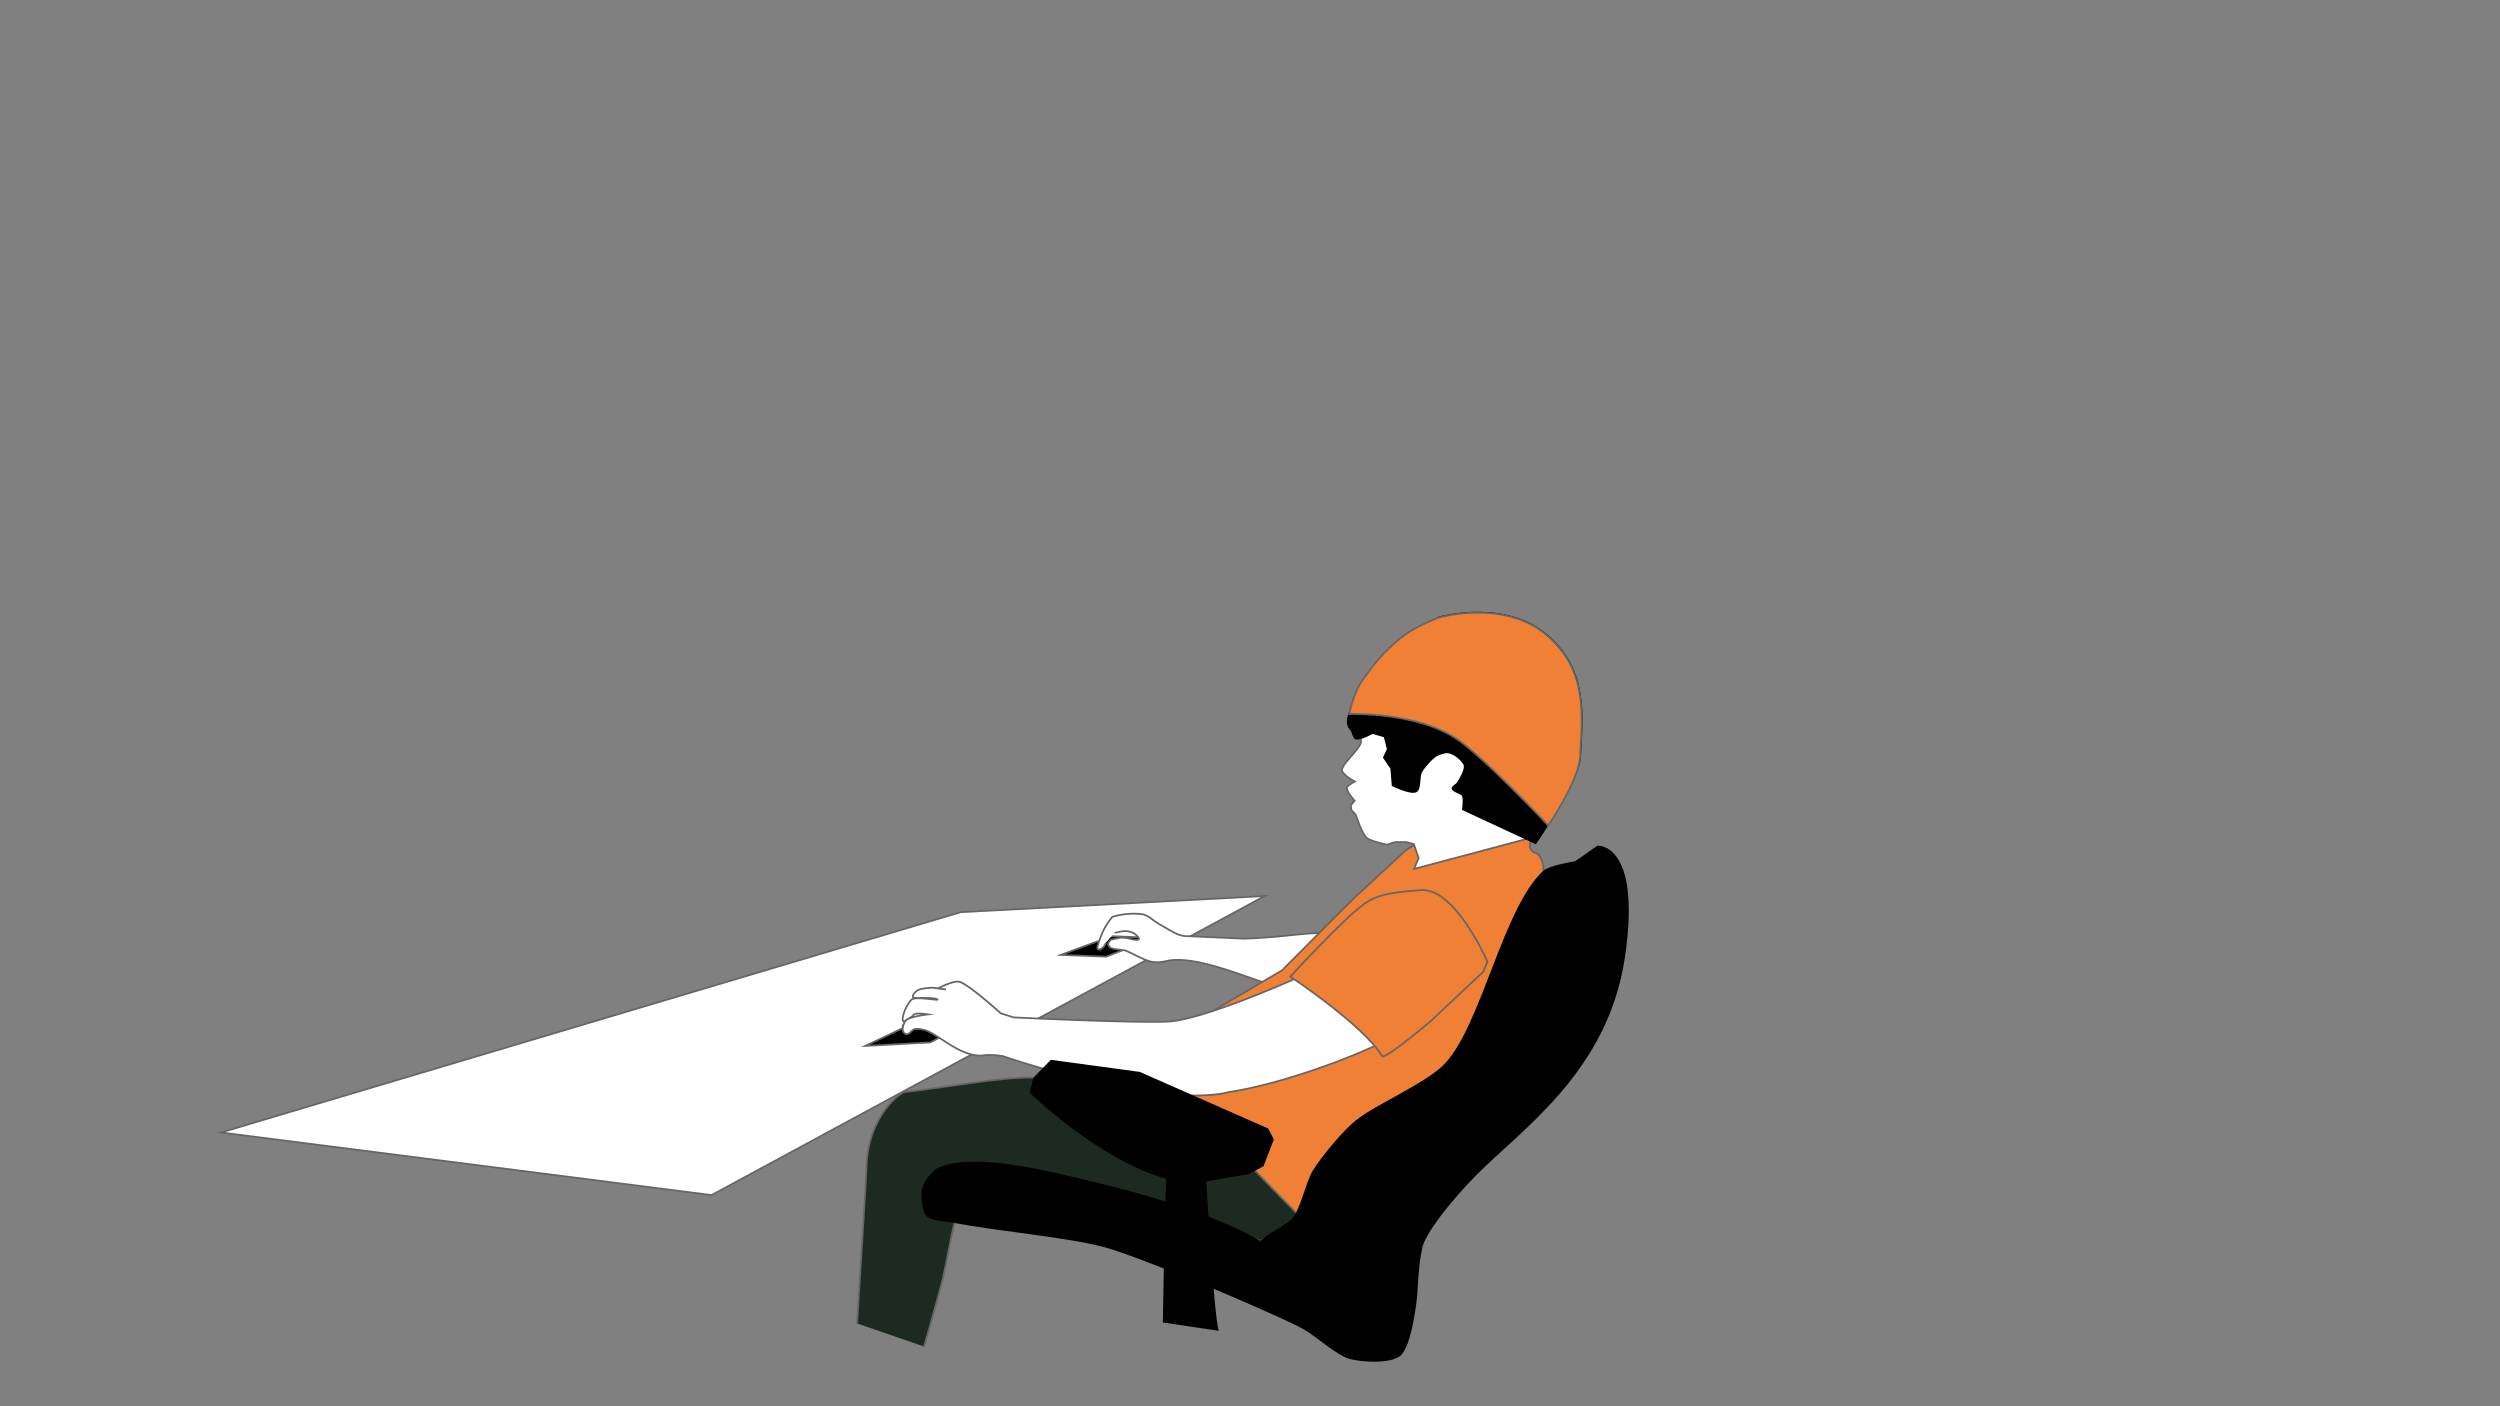 <svg xmlns="http://www.w3.org/2000/svg" viewBox="0 0 2800.23 1575.13"><rect x="0" y="0" width="2800.23" height="1575.13" fill="#808080" stroke="none"/><defs><style>.cls-1{fill:#fff;}.cls-1,.cls-2,.cls-3,.cls-5{stroke:#666;}.cls-1,.cls-2,.cls-3,.cls-4,.cls-5{stroke-miterlimit:10;stroke-width:2px;}.cls-3{fill:#ef8035;}.cls-4{stroke:#000;}.cls-5{fill:#1d2a21;}</style></defs><g id="Layer_3" data-name="Layer 3"><polygon class="cls-1" points="247.62 1268.49 796.99 1338.6 1416.53 1003.65 1076.02 1021.74 247.62 1268.49"/><polygon class="cls-2" points="1188.12 1069.57 1239.12 1071.57 1292.12 1050.57 1245.12 1048.57 1188.12 1069.57"/><polygon class="cls-2" points="1042.12 1167.57 1102.12 1135.57 1049.12 1133.57 969.12 1171.57 1042.12 1167.57"/></g><g id="Layer_2" data-name="Layer 2"><path class="cls-1" d="M1248.71,1044.22c1,1.38,4.9-1.31,11.64-1.22a19,19,0,0,1,9.71,2.42c3.27,2,6.26,5.39,5.58,6.55-.55.93-3.29,1.28-10.19-.48a29.29,29.29,0,0,0-9-1.21c-1.22-.08-5.34.73-11.89,2.19-.79.17-3.06,2.94-3.39,5.34-.12.89.93,1.35,1.46,2.42,1,2,3.72,2.36,7.52,2.91,11.09,1.6,8.84,1,9.94,1.45,8.49,3.15,15.94,8.15,26,11.63,10.85,3.77,20.28-.21,26-.74,39-3.65,97.51,26.4,140.44,36.08,28.58,6.45,53.35-35.76,49.21-52.65-1.78-7.29-8.21-13-12.13-13.33-25.22-2.18-44.8,4-96.28,5.86,0,0-30.56-1.45-65.25-2.89-8.68-.36-16.58-6.06-26.92-11.87-11.32-6.35-11.83-9.26-19.65-12.12-3-1.1-18.92-2.66-35.66,2.44-6.06,7.76-10.94,14.37-16.23,32-.37,1.24-.93,3.33,0,4.13,1.08.92,3.82-.25,5.58-1.7a11.17,11.17,0,0,0,3.39-5.34"/><path class="cls-3" d="M1301.88,1165.71,1436,1086.83l50.91-51.2,30.56-30.4,54.54-50.4s37.09-37.12,144.54-17.52c-9.21,16.26,5.59,18.92,5.59,18.92a24.66,24.66,0,0,1,6.55,19.15c-1,12.13-43.36,136.57-43.36,136.57l-59.38,81-103.78,68.92-45.09,52.65-19.63,49.73-27.16,1.47L1366,1321.88l-66.49-101.11Z"/><path class="cls-1" d="M1583.87,973.26l125.86-33.52L1758,845.62l-4.65-88.77-59-44.6-120.3,3-41.69,55.56-11.82,47.34s4.68,10.12,3.84,13.54c-2.32,9.44-25.21,26.68-20.6,33s13.82,10.66,13.82,10.66-8.45,4.24-9,7c-.77,4.17,8.74,14.55,8.74,14.55L1513,902l.73,5.33,4.85,5.33s6.84,21,12.14,25.71c4.49,4,22.8,7.75,22.8,7.75l9-2.91h12.37l8.73,2.18,5.35,15.76Z"/><path class="cls-4" d="M1611.71,691.62s-17.8,10.19-30.59,18c-14.66,8.87-64.92,73.63-70,90-4.58,14.73,3.08,18.31,3.08,18.31s1.83,8.14,4.12,9.16c4.55,2,19-6.12,19-6.12l13.54,3.92,3.65,14.31-4.37,9.22,8.25,12.37,1.47,18.91s20.62,10.12,26.46,6.61c4.72-2.84,2.75-16.51,5.34-21.37,2.92-5.5,11.42-15.18,16.69-18.48,2.94-1.85,9.88-4.14,13.34-3.89,2.89.21,8.24,3,10.54,4.81,2.62,2,7.89,6.95,8.38,10.22.8,5.24-5.11,15.2-8,19.65-1.1,1.69-5.77,3.81-5.58,5.82.34,3.47,9.77,4.92,11.4,8,1.82,3.43.25,15.52.25,15.52l81.27,37.8s48.52-69.6,49.92-96.79c2.41-46.81,8.69-96.77-37.16-136C1684.85,670.54,1611.71,691.62,1611.71,691.62Z"/><path class="cls-3" d="M1734.12,924.57s34.32-49.83,35.72-77c2.41-46.81,8.69-96.77-37.16-136-47.83-41-121-19.88-121-19.88s-18.8,7.19-31.59,15c-14.66,8.87-35.2,28.94-45,43-7.93,11.37-16,17-24,50,53,0,93.35,10.48,119,27C1660.15,845.9,1734.12,924.57,1734.12,924.57Z"/><path class="cls-1" d="M1135.24,1139.58l-14.31-4.6s-34.45-31.27-45.85-35.15c-6.5-2.21-24.49,7.29-24.49,7.29l9,1.21s-12-2-16-1.94c-3.8.08-11.55.9-15,2.44-2.26,1-6.87,5.43-6.06,7.76.45,1.31,5.38,1.34,5.38,1.34s17.17-.87,21.78,1.32-21.54-3.12-27.8-.11c-3.22,1.55-8.09,11.76-8.09,11.76s-4.22,10.32-2.18,12.86c.8,1,3.4-1.22,3.4-1.22l7.27-4.37a5,5,0,0,1,2.67-2.42c3.32-1.33,14.31.48,14.31.48s-19.39,2.37-24.25,6.31c-2.34,1.9-4.2,8.41-3.88,11.4a7.19,7.19,0,0,0,2.19,3.64,5.42,5.42,0,0,0,3.13.78c2.23-.44,5.15-4.64,7.29-5.39,3.34-1.17,10.79.14,14.07,1.45,15.82,6.27,38.09,29.09,62.1,27.86,10.27-1.71,23.53.72,23.53.72s137.54,47.72,225.09,43.81c20.86-1,23.94-3,29.83-3.89,68.63-10.7,166.12-50.28,179.21-61.44s-92.19-72.48-92.19-72.48l-15.28,7.52s-103.56,46.44-142.84,47.84C1264.23,1145.9,1135.24,1139.58,1135.24,1139.58Z"/><path class="cls-3" d="M1445.31,1093.89s82.22,54.65,103,89.37c6.5,1.26,55-40.23,55-40.23l58.1-54.62,4.69-11.13s-36-82.94-74.28-80.26-50.8,6.15-64.23,15.8C1504.16,1029.67,1445.31,1093.89,1445.31,1093.89Z"/><path class="cls-5" d="M1035,1508.28s15.92-55.54,20.58-74.23,10.45-57,16.71-75.19c4.73-13.77,25.44-52.4,25.44-52.4s52.15,22.29,112.55,24S1411.84,1390,1411.84,1390l45.58-25.73-124.71-128S1202,1208.14,1157.59,1207c-36.54-.94-101.86,11.68-145.28,16.31-13.09,7-38.3,33.73-41.4,77.16C970.64,1316,960,1482.36,960,1482.36"/><path d="M1789.28,947.23l-25,17.47s-28.77,4.42-35.65,10.68c-44.56,40.6-68.85,170.23-109.29,214.94-20,22.16-77.25,45.93-100.63,64.55-14.38,11.45-38.21,40.15-47.92,55.76-7.69,12.35-13.75,42.18-22.86,53.52-7,8.66-28.84,17.42-36.12,25.86-37.72-23.44-123.79-51.19-167.13-61.29C1197.27,1317.65,1095.39,1288,1051,1308c-6.78,3-16.92,16.18-18.23,23.5-1.35,7.56-.39,24.67,4.8,30.33,5.5,6,23.62,6.26,31.6,7.89,41.16,8.43,125.26,16.06,165.9,26.7,35.82,9.37,138.27,53.06,138.27,53.06s65.36,27.71,86.12,39c13.68,7.44,37.38,29.57,52.4,33.69,13.65,3.74,45.5,5.47,56.51-3.42,13.81-11.15,19.13-68.4,19.13-68.4s1.68-44.47,7.25-58c9.16-22.21,41.86-59,58.77-76,52.13-52.62,148-116.63,166.66-244.94S1789.28,947.23,1789.28,947.23Z"/><path d="M1365.07,1490.68c-5.59-18.92-13.89-167.34-13.89-167.34l47.42-8.27,16.6-8.74,11.63-30.08-6.32-12.19-143.84-63.42L1177,1187.1l-19.39,19.9-4.23,16.91s77,75.47,153.19,96.53c-1.7,6.8-4.06,160.81-4.06,160.81"/></g></svg>